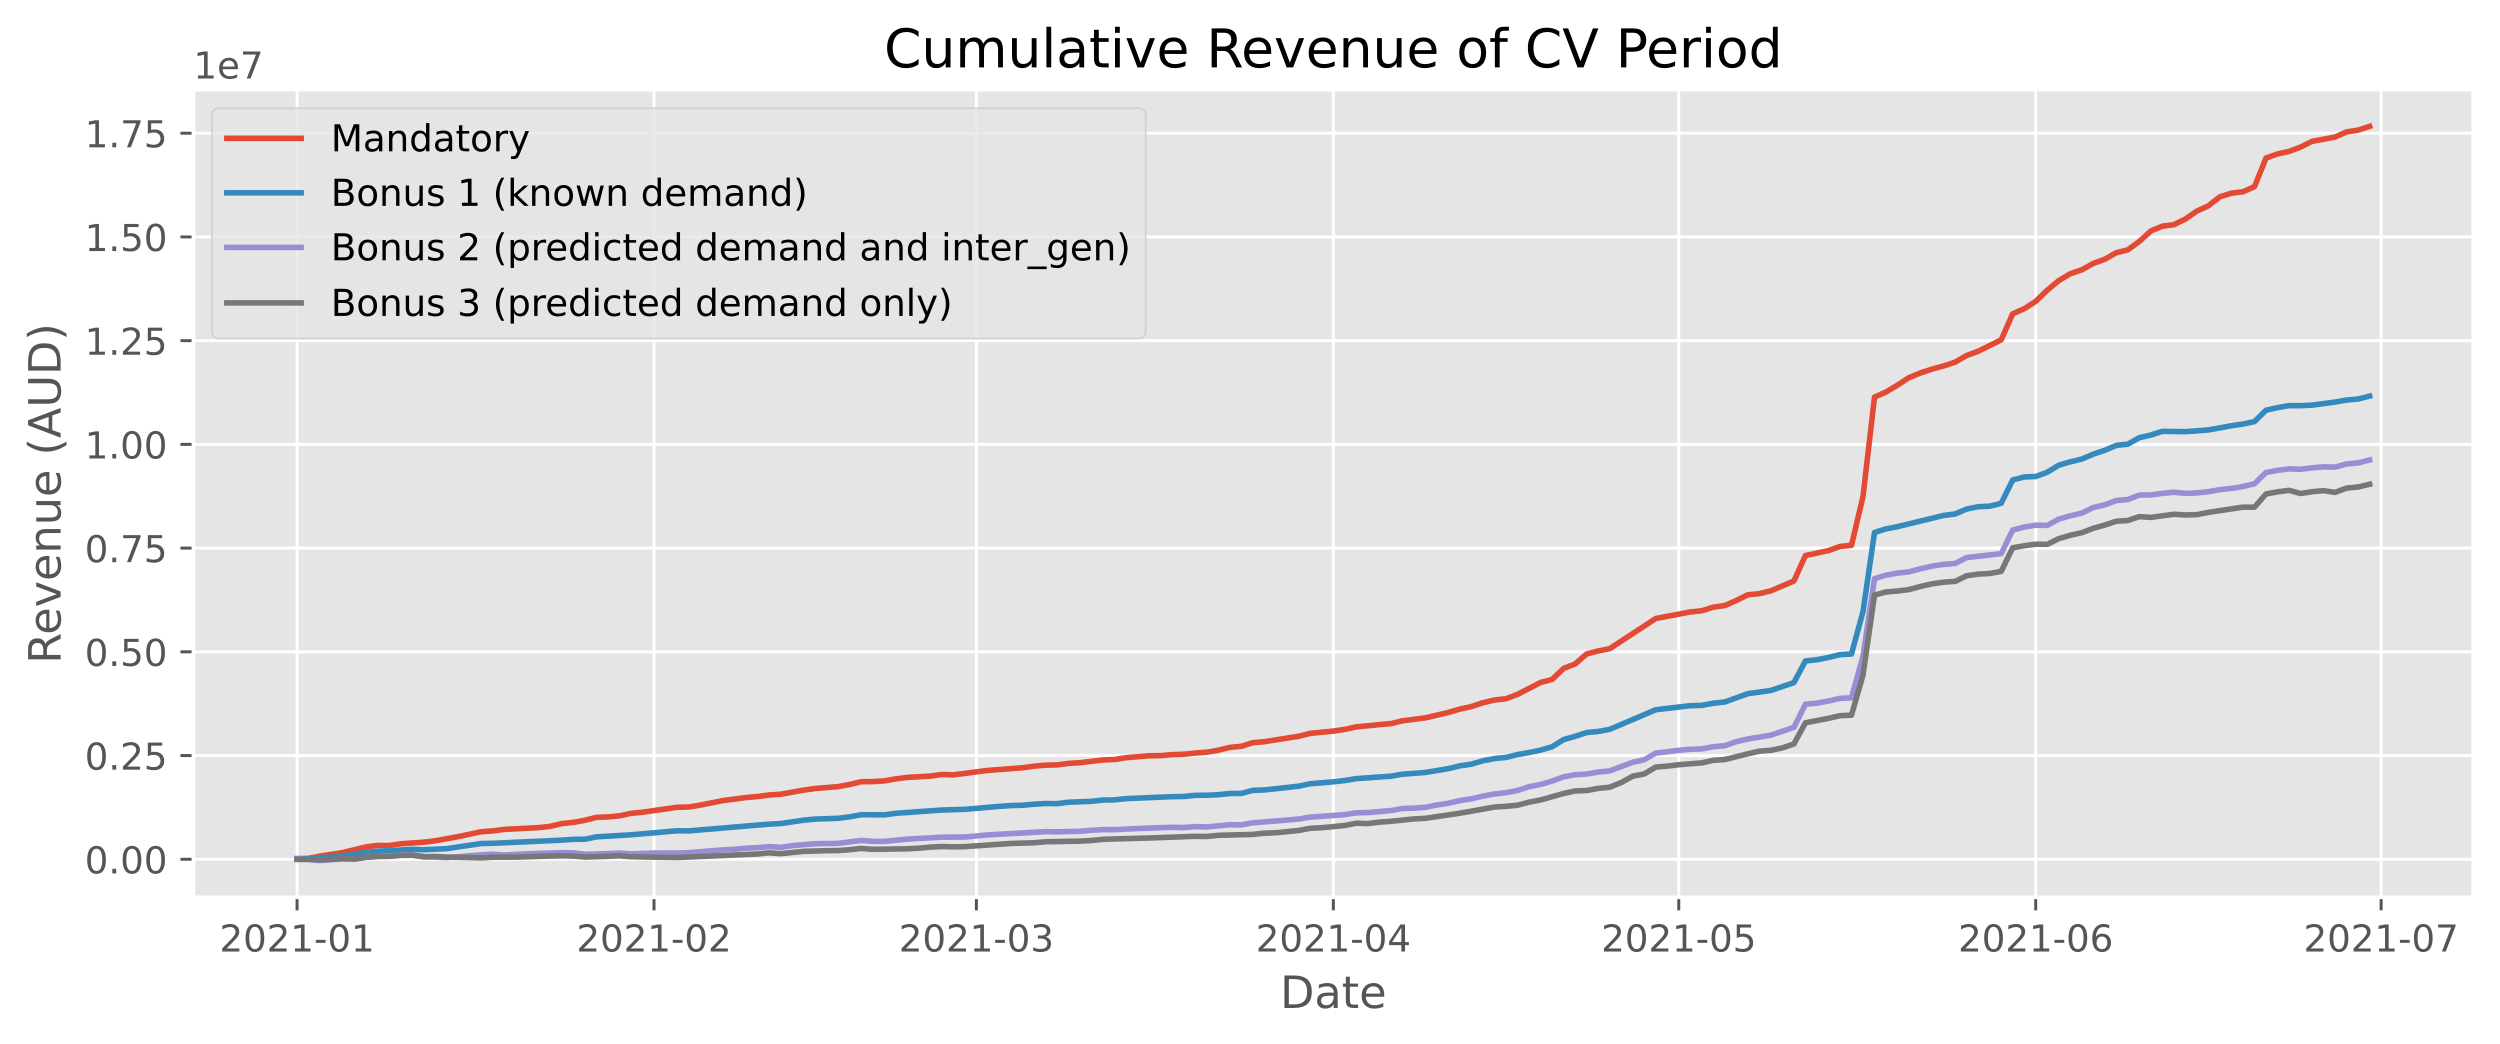 <?xml version="1.0" encoding="utf-8" standalone="no"?>
<!DOCTYPE svg PUBLIC "-//W3C//DTD SVG 1.1//EN"
  "http://www.w3.org/Graphics/SVG/1.1/DTD/svg11.dtd">
<!-- Created with matplotlib (https://matplotlib.org/) -->
<svg height="281.074pt" version="1.1" viewBox="0 0 673.079 281.074" width="673.079pt" xmlns="http://www.w3.org/2000/svg" xmlns:xlink="http://www.w3.org/1999/xlink">
 <defs>
  <style type="text/css">*{stroke-linecap:butt;stroke-linejoin:round;}</style>
 </defs>
 <g id="figure_1">
  <g id="patch_1">
   <path d="M 0 281.074 
L 673.079 281.074 
L 673.079 0 
L 0 0 
z
" style="fill:#ffffff;"/>
  </g>
  <g id="axes_1">
   <g id="patch_2">
    <path d="M 52.079 241.582 
L 665.879 241.582 
L 665.879 24.142 
L 52.079 24.142 
z
" style="fill:#e5e5e5;"/>
   </g>
   <g id="matplotlib.axis_1">
    <g id="xtick_1">
     <g id="line2d_1">
      <path clip-path="url(#p529aa1fe10)" d="M 79.979 241.582 
L 79.979 24.142 
" style="fill:none;stroke:#ffffff;stroke-linecap:square;stroke-width:0.8;"/>
     </g>
     <g id="line2d_2">
      <defs>
       <path d="M 0 0 
L 0 3.5 
" id="mf8c44e7fc5" style="stroke:#555555;stroke-width:0.8;"/>
      </defs>
      <g>
       <use style="fill:#555555;stroke:#555555;stroke-width:0.8;" x="79.979" xlink:href="#mf8c44e7fc5" y="241.582"/>
      </g>
     </g>
     <g id="text_1">
      <!-- 2021-01 -->
      <g style="fill:#555555;" transform="translate(59.088 256.18)scale(0.1 -0.1)">
       <defs>
        <path d="M 19.188 8.297 
L 53.609 8.297 
L 53.609 0 
L 7.328 0 
L 7.328 8.297 
Q 12.938 14.109 22.625 23.891 
Q 32.328 33.688 34.812 36.531 
Q 39.547 41.844 41.422 45.531 
Q 43.312 49.219 43.312 52.781 
Q 43.312 58.594 39.234 62.25 
Q 35.156 65.922 28.609 65.922 
Q 23.969 65.922 18.812 64.312 
Q 13.672 62.703 7.812 59.422 
L 7.812 69.391 
Q 13.766 71.781 18.938 73 
Q 24.125 74.219 28.422 74.219 
Q 39.75 74.219 46.484 68.547 
Q 53.219 62.891 53.219 53.422 
Q 53.219 48.922 51.531 44.891 
Q 49.859 40.875 45.406 35.406 
Q 44.188 33.984 37.641 27.219 
Q 31.109 20.453 19.188 8.297 
z
" id="DejaVuSans-50"/>
        <path d="M 31.781 66.406 
Q 24.172 66.406 20.328 58.906 
Q 16.5 51.422 16.5 36.375 
Q 16.5 21.391 20.328 13.891 
Q 24.172 6.391 31.781 6.391 
Q 39.453 6.391 43.281 13.891 
Q 47.125 21.391 47.125 36.375 
Q 47.125 51.422 43.281 58.906 
Q 39.453 66.406 31.781 66.406 
z
M 31.781 74.219 
Q 44.047 74.219 50.516 64.516 
Q 56.984 54.828 56.984 36.375 
Q 56.984 17.969 50.516 8.266 
Q 44.047 -1.422 31.781 -1.422 
Q 19.531 -1.422 13.062 8.266 
Q 6.594 17.969 6.594 36.375 
Q 6.594 54.828 13.062 64.516 
Q 19.531 74.219 31.781 74.219 
z
" id="DejaVuSans-48"/>
        <path d="M 12.406 8.297 
L 28.516 8.297 
L 28.516 63.922 
L 10.984 60.406 
L 10.984 69.391 
L 28.422 72.906 
L 38.281 72.906 
L 38.281 8.297 
L 54.391 8.297 
L 54.391 0 
L 12.406 0 
z
" id="DejaVuSans-49"/>
        <path d="M 4.891 31.391 
L 31.203 31.391 
L 31.203 23.391 
L 4.891 23.391 
z
" id="DejaVuSans-45"/>
       </defs>
       <use xlink:href="#DejaVuSans-50"/>
       <use x="63.623" xlink:href="#DejaVuSans-48"/>
       <use x="127.246" xlink:href="#DejaVuSans-50"/>
       <use x="190.869" xlink:href="#DejaVuSans-49"/>
       <use x="254.492" xlink:href="#DejaVuSans-45"/>
       <use x="290.576" xlink:href="#DejaVuSans-48"/>
       <use x="354.199" xlink:href="#DejaVuSans-49"/>
      </g>
     </g>
    </g>
    <g id="xtick_2">
     <g id="line2d_3">
      <path clip-path="url(#p529aa1fe10)" d="M 176.079 241.582 
L 176.079 24.142 
" style="fill:none;stroke:#ffffff;stroke-linecap:square;stroke-width:0.8;"/>
     </g>
     <g id="line2d_4">
      <g>
       <use style="fill:#555555;stroke:#555555;stroke-width:0.8;" x="176.079" xlink:href="#mf8c44e7fc5" y="241.582"/>
      </g>
     </g>
     <g id="text_2">
      <!-- 2021-02 -->
      <g style="fill:#555555;" transform="translate(155.188 256.18)scale(0.1 -0.1)">
       <use xlink:href="#DejaVuSans-50"/>
       <use x="63.623" xlink:href="#DejaVuSans-48"/>
       <use x="127.246" xlink:href="#DejaVuSans-50"/>
       <use x="190.869" xlink:href="#DejaVuSans-49"/>
       <use x="254.492" xlink:href="#DejaVuSans-45"/>
       <use x="290.576" xlink:href="#DejaVuSans-48"/>
       <use x="354.199" xlink:href="#DejaVuSans-50"/>
      </g>
     </g>
    </g>
    <g id="xtick_3">
     <g id="line2d_5">
      <path clip-path="url(#p529aa1fe10)" d="M 262.879 241.582 
L 262.879 24.142 
" style="fill:none;stroke:#ffffff;stroke-linecap:square;stroke-width:0.8;"/>
     </g>
     <g id="line2d_6">
      <g>
       <use style="fill:#555555;stroke:#555555;stroke-width:0.8;" x="262.879" xlink:href="#mf8c44e7fc5" y="241.582"/>
      </g>
     </g>
     <g id="text_3">
      <!-- 2021-03 -->
      <g style="fill:#555555;" transform="translate(241.988 256.18)scale(0.1 -0.1)">
       <defs>
        <path d="M 40.578 39.312 
Q 47.656 37.797 51.625 33 
Q 55.609 28.219 55.609 21.188 
Q 55.609 10.406 48.188 4.484 
Q 40.766 -1.422 27.094 -1.422 
Q 22.516 -1.422 17.656 -0.516 
Q 12.797 0.391 7.625 2.203 
L 7.625 11.719 
Q 11.719 9.328 16.594 8.109 
Q 21.484 6.891 26.812 6.891 
Q 36.078 6.891 40.938 10.547 
Q 45.797 14.203 45.797 21.188 
Q 45.797 27.641 41.281 31.266 
Q 36.766 34.906 28.719 34.906 
L 20.219 34.906 
L 20.219 43.016 
L 29.109 43.016 
Q 36.375 43.016 40.234 45.922 
Q 44.094 48.828 44.094 54.297 
Q 44.094 59.906 40.109 62.906 
Q 36.141 65.922 28.719 65.922 
Q 24.656 65.922 20.016 65.031 
Q 15.375 64.156 9.812 62.312 
L 9.812 71.094 
Q 15.438 72.656 20.344 73.438 
Q 25.25 74.219 29.594 74.219 
Q 40.828 74.219 47.359 69.109 
Q 53.906 64.016 53.906 55.328 
Q 53.906 49.266 50.438 45.094 
Q 46.969 40.922 40.578 39.312 
z
" id="DejaVuSans-51"/>
       </defs>
       <use xlink:href="#DejaVuSans-50"/>
       <use x="63.623" xlink:href="#DejaVuSans-48"/>
       <use x="127.246" xlink:href="#DejaVuSans-50"/>
       <use x="190.869" xlink:href="#DejaVuSans-49"/>
       <use x="254.492" xlink:href="#DejaVuSans-45"/>
       <use x="290.576" xlink:href="#DejaVuSans-48"/>
       <use x="354.199" xlink:href="#DejaVuSans-51"/>
      </g>
     </g>
    </g>
    <g id="xtick_4">
     <g id="line2d_7">
      <path clip-path="url(#p529aa1fe10)" d="M 358.979 241.582 
L 358.979 24.142 
" style="fill:none;stroke:#ffffff;stroke-linecap:square;stroke-width:0.8;"/>
     </g>
     <g id="line2d_8">
      <g>
       <use style="fill:#555555;stroke:#555555;stroke-width:0.8;" x="358.979" xlink:href="#mf8c44e7fc5" y="241.582"/>
      </g>
     </g>
     <g id="text_4">
      <!-- 2021-04 -->
      <g style="fill:#555555;" transform="translate(338.088 256.18)scale(0.1 -0.1)">
       <defs>
        <path d="M 37.797 64.312 
L 12.891 25.391 
L 37.797 25.391 
z
M 35.203 72.906 
L 47.609 72.906 
L 47.609 25.391 
L 58.016 25.391 
L 58.016 17.188 
L 47.609 17.188 
L 47.609 0 
L 37.797 0 
L 37.797 17.188 
L 4.891 17.188 
L 4.891 26.703 
z
" id="DejaVuSans-52"/>
       </defs>
       <use xlink:href="#DejaVuSans-50"/>
       <use x="63.623" xlink:href="#DejaVuSans-48"/>
       <use x="127.246" xlink:href="#DejaVuSans-50"/>
       <use x="190.869" xlink:href="#DejaVuSans-49"/>
       <use x="254.492" xlink:href="#DejaVuSans-45"/>
       <use x="290.576" xlink:href="#DejaVuSans-48"/>
       <use x="354.199" xlink:href="#DejaVuSans-52"/>
      </g>
     </g>
    </g>
    <g id="xtick_5">
     <g id="line2d_9">
      <path clip-path="url(#p529aa1fe10)" d="M 451.979 241.582 
L 451.979 24.142 
" style="fill:none;stroke:#ffffff;stroke-linecap:square;stroke-width:0.8;"/>
     </g>
     <g id="line2d_10">
      <g>
       <use style="fill:#555555;stroke:#555555;stroke-width:0.8;" x="451.979" xlink:href="#mf8c44e7fc5" y="241.582"/>
      </g>
     </g>
     <g id="text_5">
      <!-- 2021-05 -->
      <g style="fill:#555555;" transform="translate(431.088 256.18)scale(0.1 -0.1)">
       <defs>
        <path d="M 10.797 72.906 
L 49.516 72.906 
L 49.516 64.594 
L 19.828 64.594 
L 19.828 46.734 
Q 21.969 47.469 24.109 47.828 
Q 26.266 48.188 28.422 48.188 
Q 40.625 48.188 47.75 41.5 
Q 54.891 34.812 54.891 23.391 
Q 54.891 11.625 47.562 5.094 
Q 40.234 -1.422 26.906 -1.422 
Q 22.312 -1.422 17.547 -0.641 
Q 12.797 0.141 7.719 1.703 
L 7.719 11.625 
Q 12.109 9.234 16.797 8.062 
Q 21.484 6.891 26.703 6.891 
Q 35.156 6.891 40.078 11.328 
Q 45.016 15.766 45.016 23.391 
Q 45.016 31 40.078 35.438 
Q 35.156 39.891 26.703 39.891 
Q 22.75 39.891 18.812 39.016 
Q 14.891 38.141 10.797 36.281 
z
" id="DejaVuSans-53"/>
       </defs>
       <use xlink:href="#DejaVuSans-50"/>
       <use x="63.623" xlink:href="#DejaVuSans-48"/>
       <use x="127.246" xlink:href="#DejaVuSans-50"/>
       <use x="190.869" xlink:href="#DejaVuSans-49"/>
       <use x="254.492" xlink:href="#DejaVuSans-45"/>
       <use x="290.576" xlink:href="#DejaVuSans-48"/>
       <use x="354.199" xlink:href="#DejaVuSans-53"/>
      </g>
     </g>
    </g>
    <g id="xtick_6">
     <g id="line2d_11">
      <path clip-path="url(#p529aa1fe10)" d="M 548.079 241.582 
L 548.079 24.142 
" style="fill:none;stroke:#ffffff;stroke-linecap:square;stroke-width:0.8;"/>
     </g>
     <g id="line2d_12">
      <g>
       <use style="fill:#555555;stroke:#555555;stroke-width:0.8;" x="548.079" xlink:href="#mf8c44e7fc5" y="241.582"/>
      </g>
     </g>
     <g id="text_6">
      <!-- 2021-06 -->
      <g style="fill:#555555;" transform="translate(527.188 256.18)scale(0.1 -0.1)">
       <defs>
        <path d="M 33.016 40.375 
Q 26.375 40.375 22.484 35.828 
Q 18.609 31.297 18.609 23.391 
Q 18.609 15.531 22.484 10.953 
Q 26.375 6.391 33.016 6.391 
Q 39.656 6.391 43.531 10.953 
Q 47.406 15.531 47.406 23.391 
Q 47.406 31.297 43.531 35.828 
Q 39.656 40.375 33.016 40.375 
z
M 52.594 71.297 
L 52.594 62.312 
Q 48.875 64.062 45.094 64.984 
Q 41.312 65.922 37.594 65.922 
Q 27.828 65.922 22.672 59.328 
Q 17.531 52.734 16.797 39.406 
Q 19.672 43.656 24.016 45.922 
Q 28.375 48.188 33.594 48.188 
Q 44.578 48.188 50.953 41.516 
Q 57.328 34.859 57.328 23.391 
Q 57.328 12.156 50.688 5.359 
Q 44.047 -1.422 33.016 -1.422 
Q 20.359 -1.422 13.672 8.266 
Q 6.984 17.969 6.984 36.375 
Q 6.984 53.656 15.188 63.938 
Q 23.391 74.219 37.203 74.219 
Q 40.922 74.219 44.703 73.484 
Q 48.484 72.75 52.594 71.297 
z
" id="DejaVuSans-54"/>
       </defs>
       <use xlink:href="#DejaVuSans-50"/>
       <use x="63.623" xlink:href="#DejaVuSans-48"/>
       <use x="127.246" xlink:href="#DejaVuSans-50"/>
       <use x="190.869" xlink:href="#DejaVuSans-49"/>
       <use x="254.492" xlink:href="#DejaVuSans-45"/>
       <use x="290.576" xlink:href="#DejaVuSans-48"/>
       <use x="354.199" xlink:href="#DejaVuSans-54"/>
      </g>
     </g>
    </g>
    <g id="xtick_7">
     <g id="line2d_13">
      <path clip-path="url(#p529aa1fe10)" d="M 641.079 241.582 
L 641.079 24.142 
" style="fill:none;stroke:#ffffff;stroke-linecap:square;stroke-width:0.8;"/>
     </g>
     <g id="line2d_14">
      <g>
       <use style="fill:#555555;stroke:#555555;stroke-width:0.8;" x="641.079" xlink:href="#mf8c44e7fc5" y="241.582"/>
      </g>
     </g>
     <g id="text_7">
      <!-- 2021-07 -->
      <g style="fill:#555555;" transform="translate(620.188 256.18)scale(0.1 -0.1)">
       <defs>
        <path d="M 8.203 72.906 
L 55.078 72.906 
L 55.078 68.703 
L 28.609 0 
L 18.312 0 
L 43.219 64.594 
L 8.203 64.594 
z
" id="DejaVuSans-55"/>
       </defs>
       <use xlink:href="#DejaVuSans-50"/>
       <use x="63.623" xlink:href="#DejaVuSans-48"/>
       <use x="127.246" xlink:href="#DejaVuSans-50"/>
       <use x="190.869" xlink:href="#DejaVuSans-49"/>
       <use x="254.492" xlink:href="#DejaVuSans-45"/>
       <use x="290.576" xlink:href="#DejaVuSans-48"/>
       <use x="354.199" xlink:href="#DejaVuSans-55"/>
      </g>
     </g>
    </g>
    <g id="text_8">
     <!-- Date -->
     <g style="fill:#555555;" transform="translate(344.638 271.378)scale(0.12 -0.12)">
      <defs>
       <path d="M 19.672 64.797 
L 19.672 8.109 
L 31.594 8.109 
Q 46.688 8.109 53.688 14.938 
Q 60.688 21.781 60.688 36.531 
Q 60.688 51.172 53.688 57.984 
Q 46.688 64.797 31.594 64.797 
z
M 9.812 72.906 
L 30.078 72.906 
Q 51.266 72.906 61.172 64.094 
Q 71.094 55.281 71.094 36.531 
Q 71.094 17.672 61.125 8.828 
Q 51.172 0 30.078 0 
L 9.812 0 
z
" id="DejaVuSans-68"/>
       <path d="M 34.281 27.484 
Q 23.391 27.484 19.188 25 
Q 14.984 22.516 14.984 16.5 
Q 14.984 11.719 18.141 8.906 
Q 21.297 6.109 26.703 6.109 
Q 34.188 6.109 38.703 11.406 
Q 43.219 16.703 43.219 25.484 
L 43.219 27.484 
z
M 52.203 31.203 
L 52.203 0 
L 43.219 0 
L 43.219 8.297 
Q 40.141 3.328 35.547 0.953 
Q 30.953 -1.422 24.312 -1.422 
Q 15.922 -1.422 10.953 3.297 
Q 6 8.016 6 15.922 
Q 6 25.141 12.172 29.828 
Q 18.359 34.516 30.609 34.516 
L 43.219 34.516 
L 43.219 35.406 
Q 43.219 41.609 39.141 45 
Q 35.062 48.391 27.688 48.391 
Q 23 48.391 18.547 47.266 
Q 14.109 46.141 10.016 43.891 
L 10.016 52.203 
Q 14.938 54.109 19.578 55.047 
Q 24.219 56 28.609 56 
Q 40.484 56 46.344 49.844 
Q 52.203 43.703 52.203 31.203 
z
" id="DejaVuSans-97"/>
       <path d="M 18.312 70.219 
L 18.312 54.688 
L 36.812 54.688 
L 36.812 47.703 
L 18.312 47.703 
L 18.312 18.016 
Q 18.312 11.328 20.141 9.422 
Q 21.969 7.516 27.594 7.516 
L 36.812 7.516 
L 36.812 0 
L 27.594 0 
Q 17.188 0 13.234 3.875 
Q 9.281 7.766 9.281 18.016 
L 9.281 47.703 
L 2.688 47.703 
L 2.688 54.688 
L 9.281 54.688 
L 9.281 70.219 
z
" id="DejaVuSans-116"/>
       <path d="M 56.203 29.594 
L 56.203 25.203 
L 14.891 25.203 
Q 15.484 15.922 20.484 11.062 
Q 25.484 6.203 34.422 6.203 
Q 39.594 6.203 44.453 7.469 
Q 49.312 8.734 54.109 11.281 
L 54.109 2.781 
Q 49.266 0.734 44.188 -0.344 
Q 39.109 -1.422 33.891 -1.422 
Q 20.797 -1.422 13.156 6.188 
Q 5.516 13.812 5.516 26.812 
Q 5.516 40.234 12.766 48.109 
Q 20.016 56 32.328 56 
Q 43.359 56 49.781 48.891 
Q 56.203 41.797 56.203 29.594 
z
M 47.219 32.234 
Q 47.125 39.594 43.094 43.984 
Q 39.062 48.391 32.422 48.391 
Q 24.906 48.391 20.391 44.141 
Q 15.875 39.891 15.188 32.172 
z
" id="DejaVuSans-101"/>
      </defs>
      <use xlink:href="#DejaVuSans-68"/>
      <use x="77.002" xlink:href="#DejaVuSans-97"/>
      <use x="138.281" xlink:href="#DejaVuSans-116"/>
      <use x="177.49" xlink:href="#DejaVuSans-101"/>
     </g>
    </g>
   </g>
   <g id="matplotlib.axis_2">
    <g id="ytick_1">
     <g id="line2d_15">
      <path clip-path="url(#p529aa1fe10)" d="M 52.079 231.345 
L 665.879 231.345 
" style="fill:none;stroke:#ffffff;stroke-linecap:square;stroke-width:0.8;"/>
     </g>
     <g id="line2d_16">
      <defs>
       <path d="M 0 0 
L -3.5 0 
" id="mb53bb9fceb" style="stroke:#555555;stroke-width:0.8;"/>
      </defs>
      <g>
       <use style="fill:#555555;stroke:#555555;stroke-width:0.8;" x="52.079" xlink:href="#mb53bb9fceb" y="231.345"/>
      </g>
     </g>
     <g id="text_9">
      <!-- 0.00 -->
      <g style="fill:#555555;" transform="translate(22.814 235.145)scale(0.1 -0.1)">
       <defs>
        <path d="M 10.688 12.406 
L 21 12.406 
L 21 0 
L 10.688 0 
z
" id="DejaVuSans-46"/>
       </defs>
       <use xlink:href="#DejaVuSans-48"/>
       <use x="63.623" xlink:href="#DejaVuSans-46"/>
       <use x="95.41" xlink:href="#DejaVuSans-48"/>
       <use x="159.033" xlink:href="#DejaVuSans-48"/>
      </g>
     </g>
    </g>
    <g id="ytick_2">
     <g id="line2d_17">
      <path clip-path="url(#p529aa1fe10)" d="M 52.079 203.419 
L 665.879 203.419 
" style="fill:none;stroke:#ffffff;stroke-linecap:square;stroke-width:0.8;"/>
     </g>
     <g id="line2d_18">
      <g>
       <use style="fill:#555555;stroke:#555555;stroke-width:0.8;" x="52.079" xlink:href="#mb53bb9fceb" y="203.419"/>
      </g>
     </g>
     <g id="text_10">
      <!-- 0.25 -->
      <g style="fill:#555555;" transform="translate(22.814 207.218)scale(0.1 -0.1)">
       <use xlink:href="#DejaVuSans-48"/>
       <use x="63.623" xlink:href="#DejaVuSans-46"/>
       <use x="95.41" xlink:href="#DejaVuSans-50"/>
       <use x="159.033" xlink:href="#DejaVuSans-53"/>
      </g>
     </g>
    </g>
    <g id="ytick_3">
     <g id="line2d_19">
      <path clip-path="url(#p529aa1fe10)" d="M 52.079 175.493 
L 665.879 175.493 
" style="fill:none;stroke:#ffffff;stroke-linecap:square;stroke-width:0.8;"/>
     </g>
     <g id="line2d_20">
      <g>
       <use style="fill:#555555;stroke:#555555;stroke-width:0.8;" x="52.079" xlink:href="#mb53bb9fceb" y="175.493"/>
      </g>
     </g>
     <g id="text_11">
      <!-- 0.50 -->
      <g style="fill:#555555;" transform="translate(22.814 179.292)scale(0.1 -0.1)">
       <use xlink:href="#DejaVuSans-48"/>
       <use x="63.623" xlink:href="#DejaVuSans-46"/>
       <use x="95.41" xlink:href="#DejaVuSans-53"/>
       <use x="159.033" xlink:href="#DejaVuSans-48"/>
      </g>
     </g>
    </g>
    <g id="ytick_4">
     <g id="line2d_21">
      <path clip-path="url(#p529aa1fe10)" d="M 52.079 147.567 
L 665.879 147.567 
" style="fill:none;stroke:#ffffff;stroke-linecap:square;stroke-width:0.8;"/>
     </g>
     <g id="line2d_22">
      <g>
       <use style="fill:#555555;stroke:#555555;stroke-width:0.8;" x="52.079" xlink:href="#mb53bb9fceb" y="147.567"/>
      </g>
     </g>
     <g id="text_12">
      <!-- 0.75 -->
      <g style="fill:#555555;" transform="translate(22.814 151.366)scale(0.1 -0.1)">
       <use xlink:href="#DejaVuSans-48"/>
       <use x="63.623" xlink:href="#DejaVuSans-46"/>
       <use x="95.41" xlink:href="#DejaVuSans-55"/>
       <use x="159.033" xlink:href="#DejaVuSans-53"/>
      </g>
     </g>
    </g>
    <g id="ytick_5">
     <g id="line2d_23">
      <path clip-path="url(#p529aa1fe10)" d="M 52.079 119.64 
L 665.879 119.64 
" style="fill:none;stroke:#ffffff;stroke-linecap:square;stroke-width:0.8;"/>
     </g>
     <g id="line2d_24">
      <g>
       <use style="fill:#555555;stroke:#555555;stroke-width:0.8;" x="52.079" xlink:href="#mb53bb9fceb" y="119.64"/>
      </g>
     </g>
     <g id="text_13">
      <!-- 1.00 -->
      <g style="fill:#555555;" transform="translate(22.814 123.44)scale(0.1 -0.1)">
       <use xlink:href="#DejaVuSans-49"/>
       <use x="63.623" xlink:href="#DejaVuSans-46"/>
       <use x="95.41" xlink:href="#DejaVuSans-48"/>
       <use x="159.033" xlink:href="#DejaVuSans-48"/>
      </g>
     </g>
    </g>
    <g id="ytick_6">
     <g id="line2d_25">
      <path clip-path="url(#p529aa1fe10)" d="M 52.079 91.714 
L 665.879 91.714 
" style="fill:none;stroke:#ffffff;stroke-linecap:square;stroke-width:0.8;"/>
     </g>
     <g id="line2d_26">
      <g>
       <use style="fill:#555555;stroke:#555555;stroke-width:0.8;" x="52.079" xlink:href="#mb53bb9fceb" y="91.714"/>
      </g>
     </g>
     <g id="text_14">
      <!-- 1.25 -->
      <g style="fill:#555555;" transform="translate(22.814 95.513)scale(0.1 -0.1)">
       <use xlink:href="#DejaVuSans-49"/>
       <use x="63.623" xlink:href="#DejaVuSans-46"/>
       <use x="95.41" xlink:href="#DejaVuSans-50"/>
       <use x="159.033" xlink:href="#DejaVuSans-53"/>
      </g>
     </g>
    </g>
    <g id="ytick_7">
     <g id="line2d_27">
      <path clip-path="url(#p529aa1fe10)" d="M 52.079 63.788 
L 665.879 63.788 
" style="fill:none;stroke:#ffffff;stroke-linecap:square;stroke-width:0.8;"/>
     </g>
     <g id="line2d_28">
      <g>
       <use style="fill:#555555;stroke:#555555;stroke-width:0.8;" x="52.079" xlink:href="#mb53bb9fceb" y="63.788"/>
      </g>
     </g>
     <g id="text_15">
      <!-- 1.50 -->
      <g style="fill:#555555;" transform="translate(22.814 67.587)scale(0.1 -0.1)">
       <use xlink:href="#DejaVuSans-49"/>
       <use x="63.623" xlink:href="#DejaVuSans-46"/>
       <use x="95.41" xlink:href="#DejaVuSans-53"/>
       <use x="159.033" xlink:href="#DejaVuSans-48"/>
      </g>
     </g>
    </g>
    <g id="ytick_8">
     <g id="line2d_29">
      <path clip-path="url(#p529aa1fe10)" d="M 52.079 35.862 
L 665.879 35.862 
" style="fill:none;stroke:#ffffff;stroke-linecap:square;stroke-width:0.8;"/>
     </g>
     <g id="line2d_30">
      <g>
       <use style="fill:#555555;stroke:#555555;stroke-width:0.8;" x="52.079" xlink:href="#mb53bb9fceb" y="35.862"/>
      </g>
     </g>
     <g id="text_16">
      <!-- 1.75 -->
      <g style="fill:#555555;" transform="translate(22.814 39.661)scale(0.1 -0.1)">
       <use xlink:href="#DejaVuSans-49"/>
       <use x="63.623" xlink:href="#DejaVuSans-46"/>
       <use x="95.41" xlink:href="#DejaVuSans-55"/>
       <use x="159.033" xlink:href="#DejaVuSans-53"/>
      </g>
     </g>
    </g>
    <g id="text_17">
     <!-- Revenue (AUD) -->
     <g style="fill:#555555;" transform="translate(16.318 178.697)rotate(-90)scale(0.12 -0.12)">
      <defs>
       <path d="M 44.391 34.188 
Q 47.562 33.109 50.562 29.594 
Q 53.562 26.078 56.594 19.922 
L 66.609 0 
L 56 0 
L 46.688 18.703 
Q 43.062 26.031 39.672 28.422 
Q 36.281 30.812 30.422 30.812 
L 19.672 30.812 
L 19.672 0 
L 9.812 0 
L 9.812 72.906 
L 32.078 72.906 
Q 44.578 72.906 50.734 67.672 
Q 56.891 62.453 56.891 51.906 
Q 56.891 45.016 53.688 40.469 
Q 50.484 35.938 44.391 34.188 
z
M 19.672 64.797 
L 19.672 38.922 
L 32.078 38.922 
Q 39.203 38.922 42.844 42.219 
Q 46.484 45.516 46.484 51.906 
Q 46.484 58.297 42.844 61.547 
Q 39.203 64.797 32.078 64.797 
z
" id="DejaVuSans-82"/>
       <path d="M 2.984 54.688 
L 12.5 54.688 
L 29.594 8.797 
L 46.688 54.688 
L 56.203 54.688 
L 35.688 0 
L 23.484 0 
z
" id="DejaVuSans-118"/>
       <path d="M 54.891 33.016 
L 54.891 0 
L 45.906 0 
L 45.906 32.719 
Q 45.906 40.484 42.875 44.328 
Q 39.844 48.188 33.797 48.188 
Q 26.516 48.188 22.312 43.547 
Q 18.109 38.922 18.109 30.906 
L 18.109 0 
L 9.078 0 
L 9.078 54.688 
L 18.109 54.688 
L 18.109 46.188 
Q 21.344 51.125 25.703 53.562 
Q 30.078 56 35.797 56 
Q 45.219 56 50.047 50.172 
Q 54.891 44.344 54.891 33.016 
z
" id="DejaVuSans-110"/>
       <path d="M 8.5 21.578 
L 8.5 54.688 
L 17.484 54.688 
L 17.484 21.922 
Q 17.484 14.156 20.5 10.266 
Q 23.531 6.391 29.594 6.391 
Q 36.859 6.391 41.078 11.031 
Q 45.312 15.672 45.312 23.688 
L 45.312 54.688 
L 54.297 54.688 
L 54.297 0 
L 45.312 0 
L 45.312 8.406 
Q 42.047 3.422 37.719 1 
Q 33.406 -1.422 27.688 -1.422 
Q 18.266 -1.422 13.375 4.438 
Q 8.5 10.297 8.5 21.578 
z
M 31.109 56 
z
" id="DejaVuSans-117"/>
       <path id="DejaVuSans-32"/>
       <path d="M 31 75.875 
Q 24.469 64.656 21.281 53.656 
Q 18.109 42.672 18.109 31.391 
Q 18.109 20.125 21.312 9.062 
Q 24.516 -2 31 -13.188 
L 23.188 -13.188 
Q 15.875 -1.703 12.234 9.375 
Q 8.594 20.453 8.594 31.391 
Q 8.594 42.281 12.203 53.312 
Q 15.828 64.359 23.188 75.875 
z
" id="DejaVuSans-40"/>
       <path d="M 34.188 63.188 
L 20.797 26.906 
L 47.609 26.906 
z
M 28.609 72.906 
L 39.797 72.906 
L 67.578 0 
L 57.328 0 
L 50.688 18.703 
L 17.828 18.703 
L 11.188 0 
L 0.781 0 
z
" id="DejaVuSans-65"/>
       <path d="M 8.688 72.906 
L 18.609 72.906 
L 18.609 28.609 
Q 18.609 16.891 22.844 11.734 
Q 27.094 6.594 36.625 6.594 
Q 46.094 6.594 50.344 11.734 
Q 54.594 16.891 54.594 28.609 
L 54.594 72.906 
L 64.5 72.906 
L 64.5 27.391 
Q 64.5 13.141 57.438 5.859 
Q 50.391 -1.422 36.625 -1.422 
Q 22.797 -1.422 15.734 5.859 
Q 8.688 13.141 8.688 27.391 
z
" id="DejaVuSans-85"/>
       <path d="M 8.016 75.875 
L 15.828 75.875 
Q 23.141 64.359 26.781 53.312 
Q 30.422 42.281 30.422 31.391 
Q 30.422 20.453 26.781 9.375 
Q 23.141 -1.703 15.828 -13.188 
L 8.016 -13.188 
Q 14.5 -2 17.703 9.062 
Q 20.906 20.125 20.906 31.391 
Q 20.906 42.672 17.703 53.656 
Q 14.5 64.656 8.016 75.875 
z
" id="DejaVuSans-41"/>
      </defs>
      <use xlink:href="#DejaVuSans-82"/>
      <use x="64.982" xlink:href="#DejaVuSans-101"/>
      <use x="126.506" xlink:href="#DejaVuSans-118"/>
      <use x="185.686" xlink:href="#DejaVuSans-101"/>
      <use x="247.209" xlink:href="#DejaVuSans-110"/>
      <use x="310.588" xlink:href="#DejaVuSans-117"/>
      <use x="373.967" xlink:href="#DejaVuSans-101"/>
      <use x="435.49" xlink:href="#DejaVuSans-32"/>
      <use x="467.277" xlink:href="#DejaVuSans-40"/>
      <use x="506.291" xlink:href="#DejaVuSans-65"/>
      <use x="574.699" xlink:href="#DejaVuSans-85"/>
      <use x="647.893" xlink:href="#DejaVuSans-68"/>
      <use x="724.895" xlink:href="#DejaVuSans-41"/>
     </g>
    </g>
    <g id="text_18">
     <!-- 1e7 -->
     <g style="fill:#555555;" transform="translate(52.079 21.142)scale(0.1 -0.1)">
      <use xlink:href="#DejaVuSans-49"/>
      <use x="63.623" xlink:href="#DejaVuSans-101"/>
      <use x="125.146" xlink:href="#DejaVuSans-55"/>
     </g>
    </g>
   </g>
   <g id="line2d_31">
    <path clip-path="url(#p529aa1fe10)" d="M 79.979 231.192 
L 83.079 231.088 
L 86.179 230.476 
L 92.379 229.52 
L 98.579 228.001 
L 101.679 227.626 
L 104.779 227.635 
L 107.879 227.173 
L 114.079 226.741 
L 117.179 226.362 
L 123.379 225.242 
L 129.579 223.925 
L 132.679 223.696 
L 135.779 223.297 
L 145.079 222.818 
L 148.179 222.477 
L 151.279 221.726 
L 154.379 221.422 
L 157.479 220.838 
L 160.579 220.062 
L 163.679 219.943 
L 166.779 219.648 
L 169.879 218.98 
L 172.979 218.676 
L 182.279 217.342 
L 185.379 217.271 
L 188.479 216.77 
L 194.679 215.532 
L 200.879 214.722 
L 203.979 214.444 
L 207.079 214.036 
L 210.179 213.834 
L 216.379 212.721 
L 219.479 212.286 
L 225.679 211.787 
L 228.779 211.203 
L 231.879 210.46 
L 234.979 210.431 
L 238.079 210.248 
L 241.179 209.694 
L 244.279 209.307 
L 250.479 208.946 
L 253.579 208.511 
L 256.679 208.627 
L 262.879 207.811 
L 265.979 207.411 
L 275.279 206.717 
L 278.379 206.284 
L 281.479 206.012 
L 284.579 205.939 
L 287.679 205.534 
L 290.779 205.342 
L 296.979 204.602 
L 300.079 204.489 
L 303.179 203.994 
L 309.379 203.479 
L 312.479 203.44 
L 315.579 203.166 
L 318.679 203.063 
L 321.779 202.73 
L 324.879 202.522 
L 327.979 201.993 
L 331.079 201.224 
L 334.179 200.932 
L 337.279 199.956 
L 340.379 199.695 
L 349.679 198.221 
L 352.779 197.434 
L 358.979 196.834 
L 362.079 196.367 
L 365.179 195.696 
L 371.379 195.092 
L 374.479 194.811 
L 377.579 194.062 
L 383.779 193.267 
L 389.979 191.805 
L 393.079 190.9 
L 396.179 190.221 
L 399.279 189.179 
L 402.379 188.469 
L 405.479 188.117 
L 408.579 186.944 
L 414.779 183.734 
L 417.879 182.926 
L 420.979 179.945 
L 424.079 178.758 
L 427.179 176.07 
L 430.279 175.259 
L 433.379 174.641 
L 445.779 166.514 
L 455.079 164.759 
L 458.179 164.432 
L 461.279 163.473 
L 464.379 163.029 
L 467.479 161.672 
L 470.579 160.132 
L 473.679 159.82 
L 476.779 159.06 
L 482.979 156.427 
L 486.079 149.568 
L 492.279 148.24 
L 495.379 147.127 
L 498.479 146.809 
L 501.579 133.674 
L 504.679 106.903 
L 507.779 105.539 
L 510.879 103.678 
L 513.979 101.657 
L 517.079 100.394 
L 520.179 99.367 
L 523.279 98.535 
L 526.379 97.507 
L 529.479 95.711 
L 532.579 94.571 
L 538.779 91.499 
L 541.879 84.48 
L 544.979 83.128 
L 548.079 81.145 
L 551.179 78.13 
L 554.279 75.539 
L 557.379 73.696 
L 560.479 72.649 
L 563.579 70.928 
L 566.679 69.792 
L 569.779 68.03 
L 572.879 67.274 
L 575.979 64.999 
L 579.079 62.179 
L 582.179 60.897 
L 585.279 60.501 
L 588.379 58.971 
L 591.479 56.818 
L 594.579 55.403 
L 597.679 52.977 
L 600.779 52.004 
L 603.879 51.632 
L 606.979 50.26 
L 610.079 42.557 
L 613.179 41.437 
L 616.279 40.773 
L 619.379 39.602 
L 622.479 38.055 
L 628.679 36.89 
L 631.779 35.519 
L 634.879 35.021 
L 637.979 34.025 
L 637.979 34.025 
" style="fill:none;stroke:#e24a33;stroke-linecap:square;stroke-width:1.5;"/>
   </g>
   <g id="line2d_32">
    <path clip-path="url(#p529aa1fe10)" d="M 79.979 231.158 
L 83.079 231.238 
L 86.179 230.905 
L 89.279 230.775 
L 95.479 230.02 
L 98.579 229.46 
L 101.679 229.165 
L 104.779 229.046 
L 110.979 228.67 
L 114.079 228.771 
L 120.279 228.483 
L 129.579 227.102 
L 132.679 227.048 
L 138.879 226.755 
L 151.279 226.191 
L 154.379 225.974 
L 157.479 225.951 
L 160.579 225.303 
L 169.879 224.748 
L 182.279 223.675 
L 185.379 223.701 
L 207.079 221.883 
L 210.179 221.728 
L 216.379 220.827 
L 219.479 220.523 
L 225.679 220.311 
L 228.779 219.904 
L 231.879 219.346 
L 238.079 219.384 
L 241.179 218.967 
L 253.579 218.083 
L 259.779 217.9 
L 269.079 217.1 
L 272.179 216.883 
L 275.279 216.812 
L 278.379 216.514 
L 281.479 216.329 
L 284.579 216.375 
L 287.679 215.982 
L 293.879 215.743 
L 296.979 215.403 
L 300.079 215.351 
L 303.179 215.013 
L 315.579 214.489 
L 318.679 214.45 
L 321.779 214.127 
L 324.879 214.102 
L 327.979 213.963 
L 331.079 213.634 
L 334.179 213.628 
L 337.279 212.787 
L 340.379 212.689 
L 349.679 211.659 
L 352.779 210.998 
L 358.979 210.493 
L 362.079 210.134 
L 365.179 209.627 
L 371.379 209.187 
L 374.479 208.979 
L 377.579 208.439 
L 383.779 207.971 
L 389.979 206.929 
L 393.079 206.182 
L 396.179 205.729 
L 399.279 204.813 
L 402.379 204.213 
L 405.479 203.932 
L 408.579 203.14 
L 411.679 202.607 
L 414.779 201.96 
L 417.879 201.051 
L 420.979 199.11 
L 424.079 198.247 
L 427.179 197.22 
L 430.279 196.939 
L 433.379 196.367 
L 445.779 191.083 
L 455.079 189.989 
L 458.179 189.917 
L 461.279 189.325 
L 464.379 188.994 
L 470.579 186.754 
L 476.779 185.888 
L 482.979 183.782 
L 486.079 177.956 
L 489.179 177.623 
L 492.279 177.015 
L 495.379 176.251 
L 498.479 176.073 
L 501.579 164.659 
L 504.679 143.357 
L 507.779 142.389 
L 510.879 141.787 
L 523.279 138.773 
L 526.379 138.372 
L 529.479 137.05 
L 532.579 136.42 
L 535.679 136.284 
L 538.779 135.502 
L 541.879 129.225 
L 544.979 128.409 
L 548.079 128.294 
L 551.179 127.147 
L 554.279 125.253 
L 557.379 124.341 
L 560.479 123.587 
L 563.579 122.277 
L 566.679 121.227 
L 569.779 119.915 
L 572.879 119.589 
L 575.979 117.829 
L 579.079 117.118 
L 582.179 116.133 
L 588.379 116.219 
L 594.579 115.753 
L 600.779 114.621 
L 603.879 114.159 
L 606.979 113.506 
L 610.079 110.441 
L 613.179 109.751 
L 616.279 109.211 
L 619.379 109.219 
L 622.479 109.081 
L 628.679 108.247 
L 631.779 107.712 
L 634.879 107.43 
L 637.979 106.632 
L 637.979 106.632 
" style="fill:none;stroke:#348abd;stroke-linecap:square;stroke-width:1.5;"/>
   </g>
   <g id="line2d_33">
    <path clip-path="url(#p529aa1fe10)" d="M 79.979 231.3 
L 83.079 231.422 
L 86.179 231.698 
L 92.379 231.214 
L 95.479 231.292 
L 98.579 230.844 
L 101.679 230.606 
L 104.779 230.498 
L 107.879 230.239 
L 110.979 230.145 
L 114.079 230.634 
L 120.279 230.905 
L 129.579 230.146 
L 132.679 229.988 
L 135.779 230.196 
L 141.979 229.869 
L 151.279 229.552 
L 154.379 229.603 
L 157.479 230.003 
L 163.679 229.819 
L 166.779 229.648 
L 169.879 229.885 
L 176.079 229.653 
L 182.279 229.648 
L 185.379 229.566 
L 194.679 228.799 
L 197.779 228.654 
L 200.879 228.36 
L 203.979 228.215 
L 207.079 227.935 
L 210.179 228.13 
L 213.279 227.677 
L 219.479 227.158 
L 225.679 227.058 
L 231.879 226.271 
L 234.979 226.521 
L 238.079 226.535 
L 244.279 225.917 
L 253.579 225.392 
L 259.779 225.355 
L 265.979 224.773 
L 281.479 223.908 
L 284.579 223.945 
L 290.779 223.806 
L 293.879 223.524 
L 296.979 223.358 
L 300.079 223.378 
L 306.279 223.06 
L 315.579 222.732 
L 318.679 222.803 
L 321.779 222.55 
L 324.879 222.638 
L 331.079 222.041 
L 334.179 222.095 
L 337.279 221.534 
L 346.579 220.778 
L 349.679 220.503 
L 352.779 219.985 
L 362.079 219.31 
L 365.179 218.837 
L 368.279 218.765 
L 374.479 218.235 
L 377.579 217.675 
L 380.679 217.579 
L 383.779 217.343 
L 386.879 216.731 
L 389.979 216.251 
L 393.079 215.538 
L 396.179 215.075 
L 399.279 214.319 
L 402.379 213.767 
L 405.479 213.41 
L 408.579 212.821 
L 411.679 211.799 
L 414.779 211.198 
L 417.879 210.289 
L 420.979 209.14 
L 424.079 208.58 
L 427.179 208.399 
L 430.279 207.86 
L 433.379 207.549 
L 439.579 205.231 
L 442.679 204.544 
L 445.779 202.75 
L 451.979 202.018 
L 455.079 201.733 
L 458.179 201.627 
L 461.279 201.043 
L 464.379 200.758 
L 467.479 199.676 
L 470.579 198.959 
L 476.779 197.926 
L 482.979 195.821 
L 486.079 189.605 
L 489.179 189.302 
L 492.279 188.742 
L 495.379 188.016 
L 498.479 187.88 
L 501.579 176.632 
L 504.679 155.796 
L 507.779 154.84 
L 510.879 154.293 
L 513.979 153.968 
L 517.079 153.11 
L 520.179 152.417 
L 523.279 151.958 
L 526.379 151.699 
L 529.479 150.11 
L 538.779 149.069 
L 541.879 142.714 
L 544.979 141.897 
L 548.079 141.391 
L 551.179 141.457 
L 554.279 139.755 
L 557.379 138.884 
L 560.479 138.141 
L 563.579 136.639 
L 566.679 135.912 
L 569.779 134.755 
L 572.879 134.49 
L 575.979 133.278 
L 579.079 133.248 
L 582.179 132.824 
L 585.279 132.524 
L 588.379 132.821 
L 591.479 132.714 
L 594.579 132.382 
L 597.679 131.814 
L 600.779 131.502 
L 603.879 130.985 
L 606.979 130.235 
L 610.079 127.204 
L 613.179 126.642 
L 616.279 126.236 
L 619.379 126.341 
L 622.479 125.956 
L 625.579 125.696 
L 628.679 125.762 
L 631.779 124.912 
L 634.879 124.626 
L 637.979 123.848 
L 637.979 123.848 
" style="fill:none;stroke:#988ed5;stroke-linecap:square;stroke-width:1.5;"/>
   </g>
   <g id="line2d_34">
    <path clip-path="url(#p529aa1fe10)" d="M 79.979 231.39 
L 83.079 231.347 
L 86.179 231.478 
L 92.379 231.181 
L 95.479 231.256 
L 98.579 230.774 
L 101.679 230.541 
L 104.779 230.562 
L 107.879 230.292 
L 110.979 230.26 
L 114.079 230.674 
L 117.179 230.588 
L 120.279 230.76 
L 129.579 230.965 
L 132.679 230.797 
L 138.879 230.775 
L 145.079 230.563 
L 151.279 230.415 
L 154.379 230.48 
L 157.479 230.757 
L 163.679 230.543 
L 166.779 230.402 
L 169.879 230.656 
L 182.279 230.881 
L 203.979 229.924 
L 207.079 229.609 
L 210.179 229.843 
L 216.379 229.208 
L 222.579 229.029 
L 225.679 228.994 
L 228.779 228.776 
L 231.879 228.421 
L 234.979 228.665 
L 244.279 228.527 
L 247.379 228.356 
L 250.479 228.066 
L 253.579 227.911 
L 256.679 228.004 
L 259.779 227.941 
L 272.179 227.081 
L 278.379 226.905 
L 281.479 226.628 
L 290.779 226.462 
L 293.879 226.293 
L 296.979 225.958 
L 309.379 225.616 
L 321.779 225.163 
L 324.879 225.21 
L 327.979 224.89 
L 337.279 224.655 
L 340.379 224.317 
L 343.479 224.21 
L 349.679 223.588 
L 352.779 222.994 
L 355.879 222.842 
L 362.079 222.243 
L 365.179 221.63 
L 368.279 221.735 
L 371.379 221.34 
L 374.479 221.125 
L 380.679 220.476 
L 383.779 220.312 
L 393.079 218.935 
L 402.379 217.279 
L 405.479 217.087 
L 408.579 216.78 
L 411.679 215.972 
L 414.779 215.374 
L 420.979 213.623 
L 424.079 212.952 
L 427.179 212.837 
L 430.279 212.253 
L 433.379 211.945 
L 436.479 210.69 
L 439.579 208.971 
L 442.679 208.373 
L 445.779 206.513 
L 448.879 206.265 
L 451.979 205.887 
L 458.179 205.387 
L 461.279 204.706 
L 464.379 204.499 
L 470.579 202.942 
L 473.679 202.238 
L 476.779 201.999 
L 479.879 201.353 
L 482.979 200.301 
L 486.079 194.597 
L 492.279 193.401 
L 495.379 192.683 
L 498.479 192.549 
L 501.579 181.757 
L 504.679 160.197 
L 507.779 159.38 
L 510.879 159.118 
L 513.979 158.731 
L 517.079 157.882 
L 520.179 157.18 
L 523.279 156.748 
L 526.379 156.526 
L 529.479 155.017 
L 532.579 154.565 
L 535.679 154.4 
L 538.779 153.837 
L 541.879 147.476 
L 544.979 146.922 
L 548.079 146.517 
L 551.179 146.567 
L 554.279 145.022 
L 557.379 144.117 
L 560.479 143.418 
L 563.579 142.227 
L 566.679 141.356 
L 569.779 140.335 
L 572.879 140.139 
L 575.979 139.092 
L 579.079 139.302 
L 585.279 138.449 
L 588.379 138.646 
L 591.479 138.557 
L 594.579 137.949 
L 603.879 136.538 
L 606.979 136.552 
L 610.079 132.998 
L 613.179 132.426 
L 616.279 132.014 
L 619.379 132.864 
L 622.479 132.384 
L 625.579 132.1 
L 628.679 132.569 
L 631.779 131.405 
L 634.879 131.114 
L 637.979 130.376 
L 637.979 130.376 
" style="fill:none;stroke:#777777;stroke-linecap:square;stroke-width:1.5;"/>
   </g>
   <g id="patch_3">
    <path d="M 52.079 241.582 
L 52.079 24.142 
" style="fill:none;stroke:#ffffff;stroke-linecap:square;stroke-linejoin:miter;"/>
   </g>
   <g id="patch_4">
    <path d="M 665.879 241.582 
L 665.879 24.142 
" style="fill:none;stroke:#ffffff;stroke-linecap:square;stroke-linejoin:miter;"/>
   </g>
   <g id="patch_5">
    <path d="M 52.079 241.582 
L 665.879 241.582 
" style="fill:none;stroke:#ffffff;stroke-linecap:square;stroke-linejoin:miter;"/>
   </g>
   <g id="patch_6">
    <path d="M 52.079 24.142 
L 665.879 24.142 
" style="fill:none;stroke:#ffffff;stroke-linecap:square;stroke-linejoin:miter;"/>
   </g>
   <g id="text_19">
    <!-- Cumulative Revenue of CV Period -->
    <g transform="translate(238.035 18.142)scale(0.144 -0.144)">
     <defs>
      <path d="M 64.406 67.281 
L 64.406 56.891 
Q 59.422 61.531 53.781 63.812 
Q 48.141 66.109 41.797 66.109 
Q 29.297 66.109 22.656 58.469 
Q 16.016 50.828 16.016 36.375 
Q 16.016 21.969 22.656 14.328 
Q 29.297 6.688 41.797 6.688 
Q 48.141 6.688 53.781 8.984 
Q 59.422 11.281 64.406 15.922 
L 64.406 5.609 
Q 59.234 2.094 53.438 0.328 
Q 47.656 -1.422 41.219 -1.422 
Q 24.656 -1.422 15.125 8.703 
Q 5.609 18.844 5.609 36.375 
Q 5.609 53.953 15.125 64.078 
Q 24.656 74.219 41.219 74.219 
Q 47.75 74.219 53.531 72.484 
Q 59.328 70.75 64.406 67.281 
z
" id="DejaVuSans-67"/>
      <path d="M 52 44.188 
Q 55.375 50.25 60.062 53.125 
Q 64.75 56 71.094 56 
Q 79.641 56 84.281 50.016 
Q 88.922 44.047 88.922 33.016 
L 88.922 0 
L 79.891 0 
L 79.891 32.719 
Q 79.891 40.578 77.094 44.375 
Q 74.312 48.188 68.609 48.188 
Q 61.625 48.188 57.562 43.547 
Q 53.516 38.922 53.516 30.906 
L 53.516 0 
L 44.484 0 
L 44.484 32.719 
Q 44.484 40.625 41.703 44.406 
Q 38.922 48.188 33.109 48.188 
Q 26.219 48.188 22.156 43.531 
Q 18.109 38.875 18.109 30.906 
L 18.109 0 
L 9.078 0 
L 9.078 54.688 
L 18.109 54.688 
L 18.109 46.188 
Q 21.188 51.219 25.484 53.609 
Q 29.781 56 35.688 56 
Q 41.656 56 45.828 52.969 
Q 50 49.953 52 44.188 
z
" id="DejaVuSans-109"/>
      <path d="M 9.422 75.984 
L 18.406 75.984 
L 18.406 0 
L 9.422 0 
z
" id="DejaVuSans-108"/>
      <path d="M 9.422 54.688 
L 18.406 54.688 
L 18.406 0 
L 9.422 0 
z
M 9.422 75.984 
L 18.406 75.984 
L 18.406 64.594 
L 9.422 64.594 
z
" id="DejaVuSans-105"/>
      <path d="M 30.609 48.391 
Q 23.391 48.391 19.188 42.75 
Q 14.984 37.109 14.984 27.297 
Q 14.984 17.484 19.156 11.844 
Q 23.344 6.203 30.609 6.203 
Q 37.797 6.203 41.984 11.859 
Q 46.188 17.531 46.188 27.297 
Q 46.188 37.016 41.984 42.703 
Q 37.797 48.391 30.609 48.391 
z
M 30.609 56 
Q 42.328 56 49.016 48.375 
Q 55.719 40.766 55.719 27.297 
Q 55.719 13.875 49.016 6.219 
Q 42.328 -1.422 30.609 -1.422 
Q 18.844 -1.422 12.172 6.219 
Q 5.516 13.875 5.516 27.297 
Q 5.516 40.766 12.172 48.375 
Q 18.844 56 30.609 56 
z
" id="DejaVuSans-111"/>
      <path d="M 37.109 75.984 
L 37.109 68.5 
L 28.516 68.5 
Q 23.688 68.5 21.797 66.547 
Q 19.922 64.594 19.922 59.516 
L 19.922 54.688 
L 34.719 54.688 
L 34.719 47.703 
L 19.922 47.703 
L 19.922 0 
L 10.891 0 
L 10.891 47.703 
L 2.297 47.703 
L 2.297 54.688 
L 10.891 54.688 
L 10.891 58.5 
Q 10.891 67.625 15.141 71.797 
Q 19.391 75.984 28.609 75.984 
z
" id="DejaVuSans-102"/>
      <path d="M 28.609 0 
L 0.781 72.906 
L 11.078 72.906 
L 34.188 11.531 
L 57.328 72.906 
L 67.578 72.906 
L 39.797 0 
z
" id="DejaVuSans-86"/>
      <path d="M 19.672 64.797 
L 19.672 37.406 
L 32.078 37.406 
Q 38.969 37.406 42.719 40.969 
Q 46.484 44.531 46.484 51.125 
Q 46.484 57.672 42.719 61.234 
Q 38.969 64.797 32.078 64.797 
z
M 9.812 72.906 
L 32.078 72.906 
Q 44.344 72.906 50.609 67.359 
Q 56.891 61.812 56.891 51.125 
Q 56.891 40.328 50.609 34.812 
Q 44.344 29.297 32.078 29.297 
L 19.672 29.297 
L 19.672 0 
L 9.812 0 
z
" id="DejaVuSans-80"/>
      <path d="M 41.109 46.297 
Q 39.594 47.172 37.812 47.578 
Q 36.031 48 33.891 48 
Q 26.266 48 22.188 43.047 
Q 18.109 38.094 18.109 28.812 
L 18.109 0 
L 9.078 0 
L 9.078 54.688 
L 18.109 54.688 
L 18.109 46.188 
Q 20.953 51.172 25.484 53.578 
Q 30.031 56 36.531 56 
Q 37.453 56 38.578 55.875 
Q 39.703 55.766 41.062 55.516 
z
" id="DejaVuSans-114"/>
      <path d="M 45.406 46.391 
L 45.406 75.984 
L 54.391 75.984 
L 54.391 0 
L 45.406 0 
L 45.406 8.203 
Q 42.578 3.328 38.25 0.953 
Q 33.938 -1.422 27.875 -1.422 
Q 17.969 -1.422 11.734 6.484 
Q 5.516 14.406 5.516 27.297 
Q 5.516 40.188 11.734 48.094 
Q 17.969 56 27.875 56 
Q 33.938 56 38.25 53.625 
Q 42.578 51.266 45.406 46.391 
z
M 14.797 27.297 
Q 14.797 17.391 18.875 11.75 
Q 22.953 6.109 30.078 6.109 
Q 37.203 6.109 41.297 11.75 
Q 45.406 17.391 45.406 27.297 
Q 45.406 37.203 41.297 42.844 
Q 37.203 48.484 30.078 48.484 
Q 22.953 48.484 18.875 42.844 
Q 14.797 37.203 14.797 27.297 
z
" id="DejaVuSans-100"/>
     </defs>
     <use xlink:href="#DejaVuSans-67"/>
     <use x="69.824" xlink:href="#DejaVuSans-117"/>
     <use x="133.203" xlink:href="#DejaVuSans-109"/>
     <use x="230.615" xlink:href="#DejaVuSans-117"/>
     <use x="293.994" xlink:href="#DejaVuSans-108"/>
     <use x="321.777" xlink:href="#DejaVuSans-97"/>
     <use x="383.057" xlink:href="#DejaVuSans-116"/>
     <use x="422.266" xlink:href="#DejaVuSans-105"/>
     <use x="450.049" xlink:href="#DejaVuSans-118"/>
     <use x="509.229" xlink:href="#DejaVuSans-101"/>
     <use x="570.752" xlink:href="#DejaVuSans-32"/>
     <use x="602.539" xlink:href="#DejaVuSans-82"/>
     <use x="667.521" xlink:href="#DejaVuSans-101"/>
     <use x="729.045" xlink:href="#DejaVuSans-118"/>
     <use x="788.225" xlink:href="#DejaVuSans-101"/>
     <use x="849.748" xlink:href="#DejaVuSans-110"/>
     <use x="913.127" xlink:href="#DejaVuSans-117"/>
     <use x="976.506" xlink:href="#DejaVuSans-101"/>
     <use x="1038.029" xlink:href="#DejaVuSans-32"/>
     <use x="1069.816" xlink:href="#DejaVuSans-111"/>
     <use x="1130.998" xlink:href="#DejaVuSans-102"/>
     <use x="1166.203" xlink:href="#DejaVuSans-32"/>
     <use x="1197.99" xlink:href="#DejaVuSans-67"/>
     <use x="1267.814" xlink:href="#DejaVuSans-86"/>
     <use x="1336.223" xlink:href="#DejaVuSans-32"/>
     <use x="1368.01" xlink:href="#DejaVuSans-80"/>
     <use x="1424.688" xlink:href="#DejaVuSans-101"/>
     <use x="1486.211" xlink:href="#DejaVuSans-114"/>
     <use x="1527.324" xlink:href="#DejaVuSans-105"/>
     <use x="1555.107" xlink:href="#DejaVuSans-111"/>
     <use x="1616.289" xlink:href="#DejaVuSans-100"/>
    </g>
   </g>
   <g id="legend_1">
    <g id="patch_7">
     <path d="M 59.079 91.132 
L 306.443 91.132 
Q 308.443 91.132 308.443 89.132 
L 308.443 31.142 
Q 308.443 29.142 306.443 29.142 
L 59.079 29.142 
Q 57.079 29.142 57.079 31.142 
L 57.079 89.132 
Q 57.079 91.132 59.079 91.132 
z
" style="fill:#e5e5e5;opacity:0.8;stroke:#cccccc;stroke-linejoin:miter;stroke-width:0.5;"/>
    </g>
    <g id="line2d_35">
     <path d="M 61.079 37.24 
L 81.079 37.24 
" style="fill:none;stroke:#e24a33;stroke-linecap:square;stroke-width:1.5;"/>
    </g>
    <g id="line2d_36"/>
    <g id="text_20">
     <!-- Mandatory -->
     <g transform="translate(89.079 40.74)scale(0.1 -0.1)">
      <defs>
       <path d="M 9.812 72.906 
L 24.516 72.906 
L 43.109 23.297 
L 61.812 72.906 
L 76.516 72.906 
L 76.516 0 
L 66.891 0 
L 66.891 64.016 
L 48.094 14.016 
L 38.188 14.016 
L 19.391 64.016 
L 19.391 0 
L 9.812 0 
z
" id="DejaVuSans-77"/>
       <path d="M 32.172 -5.078 
Q 28.375 -14.844 24.75 -17.812 
Q 21.141 -20.797 15.094 -20.797 
L 7.906 -20.797 
L 7.906 -13.281 
L 13.188 -13.281 
Q 16.891 -13.281 18.938 -11.516 
Q 21 -9.766 23.484 -3.219 
L 25.094 0.875 
L 2.984 54.688 
L 12.5 54.688 
L 29.594 11.922 
L 46.688 54.688 
L 56.203 54.688 
z
" id="DejaVuSans-121"/>
      </defs>
      <use xlink:href="#DejaVuSans-77"/>
      <use x="86.279" xlink:href="#DejaVuSans-97"/>
      <use x="147.559" xlink:href="#DejaVuSans-110"/>
      <use x="210.938" xlink:href="#DejaVuSans-100"/>
      <use x="274.414" xlink:href="#DejaVuSans-97"/>
      <use x="335.693" xlink:href="#DejaVuSans-116"/>
      <use x="374.902" xlink:href="#DejaVuSans-111"/>
      <use x="436.084" xlink:href="#DejaVuSans-114"/>
      <use x="477.197" xlink:href="#DejaVuSans-121"/>
     </g>
    </g>
    <g id="line2d_37">
     <path d="M 61.079 51.918 
L 81.079 51.918 
" style="fill:none;stroke:#348abd;stroke-linecap:square;stroke-width:1.5;"/>
    </g>
    <g id="line2d_38"/>
    <g id="text_21">
     <!-- Bonus 1 (known demand) -->
     <g transform="translate(89.079 55.418)scale(0.1 -0.1)">
      <defs>
       <path d="M 19.672 34.812 
L 19.672 8.109 
L 35.5 8.109 
Q 43.453 8.109 47.281 11.406 
Q 51.125 14.703 51.125 21.484 
Q 51.125 28.328 47.281 31.562 
Q 43.453 34.812 35.5 34.812 
z
M 19.672 64.797 
L 19.672 42.828 
L 34.281 42.828 
Q 41.5 42.828 45.031 45.531 
Q 48.578 48.25 48.578 53.812 
Q 48.578 59.328 45.031 62.062 
Q 41.5 64.797 34.281 64.797 
z
M 9.812 72.906 
L 35.016 72.906 
Q 46.297 72.906 52.391 68.219 
Q 58.5 63.531 58.5 54.891 
Q 58.5 48.188 55.375 44.234 
Q 52.25 40.281 46.188 39.312 
Q 53.469 37.75 57.5 32.781 
Q 61.531 27.828 61.531 20.406 
Q 61.531 10.641 54.891 5.312 
Q 48.25 0 35.984 0 
L 9.812 0 
z
" id="DejaVuSans-66"/>
       <path d="M 44.281 53.078 
L 44.281 44.578 
Q 40.484 46.531 36.375 47.5 
Q 32.281 48.484 27.875 48.484 
Q 21.188 48.484 17.844 46.438 
Q 14.5 44.391 14.5 40.281 
Q 14.5 37.156 16.891 35.375 
Q 19.281 33.594 26.516 31.984 
L 29.594 31.297 
Q 39.156 29.25 43.188 25.516 
Q 47.219 21.781 47.219 15.094 
Q 47.219 7.469 41.188 3.016 
Q 35.156 -1.422 24.609 -1.422 
Q 20.219 -1.422 15.453 -0.562 
Q 10.688 0.297 5.422 2 
L 5.422 11.281 
Q 10.406 8.688 15.234 7.391 
Q 20.062 6.109 24.812 6.109 
Q 31.156 6.109 34.562 8.281 
Q 37.984 10.453 37.984 14.406 
Q 37.984 18.062 35.516 20.016 
Q 33.062 21.969 24.703 23.781 
L 21.578 24.516 
Q 13.234 26.266 9.516 29.906 
Q 5.812 33.547 5.812 39.891 
Q 5.812 47.609 11.281 51.797 
Q 16.75 56 26.812 56 
Q 31.781 56 36.172 55.266 
Q 40.578 54.547 44.281 53.078 
z
" id="DejaVuSans-115"/>
       <path d="M 9.078 75.984 
L 18.109 75.984 
L 18.109 31.109 
L 44.922 54.688 
L 56.391 54.688 
L 27.391 29.109 
L 57.625 0 
L 45.906 0 
L 18.109 26.703 
L 18.109 0 
L 9.078 0 
z
" id="DejaVuSans-107"/>
       <path d="M 4.203 54.688 
L 13.188 54.688 
L 24.422 12.016 
L 35.594 54.688 
L 46.188 54.688 
L 57.422 12.016 
L 68.609 54.688 
L 77.594 54.688 
L 63.281 0 
L 52.688 0 
L 40.922 44.828 
L 29.109 0 
L 18.5 0 
z
" id="DejaVuSans-119"/>
      </defs>
      <use xlink:href="#DejaVuSans-66"/>
      <use x="68.604" xlink:href="#DejaVuSans-111"/>
      <use x="129.785" xlink:href="#DejaVuSans-110"/>
      <use x="193.164" xlink:href="#DejaVuSans-117"/>
      <use x="256.543" xlink:href="#DejaVuSans-115"/>
      <use x="308.643" xlink:href="#DejaVuSans-32"/>
      <use x="340.43" xlink:href="#DejaVuSans-49"/>
      <use x="404.053" xlink:href="#DejaVuSans-32"/>
      <use x="435.84" xlink:href="#DejaVuSans-40"/>
      <use x="474.854" xlink:href="#DejaVuSans-107"/>
      <use x="532.764" xlink:href="#DejaVuSans-110"/>
      <use x="596.143" xlink:href="#DejaVuSans-111"/>
      <use x="657.324" xlink:href="#DejaVuSans-119"/>
      <use x="739.111" xlink:href="#DejaVuSans-110"/>
      <use x="802.49" xlink:href="#DejaVuSans-32"/>
      <use x="834.277" xlink:href="#DejaVuSans-100"/>
      <use x="897.754" xlink:href="#DejaVuSans-101"/>
      <use x="959.277" xlink:href="#DejaVuSans-109"/>
      <use x="1056.689" xlink:href="#DejaVuSans-97"/>
      <use x="1117.969" xlink:href="#DejaVuSans-110"/>
      <use x="1181.348" xlink:href="#DejaVuSans-100"/>
      <use x="1244.824" xlink:href="#DejaVuSans-41"/>
     </g>
    </g>
    <g id="line2d_39">
     <path d="M 61.079 66.596 
L 81.079 66.596 
" style="fill:none;stroke:#988ed5;stroke-linecap:square;stroke-width:1.5;"/>
    </g>
    <g id="line2d_40"/>
    <g id="text_22">
     <!-- Bonus 2 (predicted demand and inter_gen) -->
     <g transform="translate(89.079 70.096)scale(0.1 -0.1)">
      <defs>
       <path d="M 18.109 8.203 
L 18.109 -20.797 
L 9.078 -20.797 
L 9.078 54.688 
L 18.109 54.688 
L 18.109 46.391 
Q 20.953 51.266 25.266 53.625 
Q 29.594 56 35.594 56 
Q 45.562 56 51.781 48.094 
Q 58.016 40.188 58.016 27.297 
Q 58.016 14.406 51.781 6.484 
Q 45.562 -1.422 35.594 -1.422 
Q 29.594 -1.422 25.266 0.953 
Q 20.953 3.328 18.109 8.203 
z
M 48.688 27.297 
Q 48.688 37.203 44.609 42.844 
Q 40.531 48.484 33.406 48.484 
Q 26.266 48.484 22.188 42.844 
Q 18.109 37.203 18.109 27.297 
Q 18.109 17.391 22.188 11.75 
Q 26.266 6.109 33.406 6.109 
Q 40.531 6.109 44.609 11.75 
Q 48.688 17.391 48.688 27.297 
z
" id="DejaVuSans-112"/>
       <path d="M 48.781 52.594 
L 48.781 44.188 
Q 44.969 46.297 41.141 47.344 
Q 37.312 48.391 33.406 48.391 
Q 24.656 48.391 19.812 42.844 
Q 14.984 37.312 14.984 27.297 
Q 14.984 17.281 19.812 11.734 
Q 24.656 6.203 33.406 6.203 
Q 37.312 6.203 41.141 7.25 
Q 44.969 8.297 48.781 10.406 
L 48.781 2.094 
Q 45.016 0.344 40.984 -0.531 
Q 36.969 -1.422 32.422 -1.422 
Q 20.062 -1.422 12.781 6.344 
Q 5.516 14.109 5.516 27.297 
Q 5.516 40.672 12.859 48.328 
Q 20.219 56 33.016 56 
Q 37.156 56 41.109 55.141 
Q 45.062 54.297 48.781 52.594 
z
" id="DejaVuSans-99"/>
       <path d="M 50.984 -16.609 
L 50.984 -23.578 
L -0.984 -23.578 
L -0.984 -16.609 
z
" id="DejaVuSans-95"/>
       <path d="M 45.406 27.984 
Q 45.406 37.75 41.375 43.109 
Q 37.359 48.484 30.078 48.484 
Q 22.859 48.484 18.828 43.109 
Q 14.797 37.75 14.797 27.984 
Q 14.797 18.266 18.828 12.891 
Q 22.859 7.516 30.078 7.516 
Q 37.359 7.516 41.375 12.891 
Q 45.406 18.266 45.406 27.984 
z
M 54.391 6.781 
Q 54.391 -7.172 48.188 -13.984 
Q 42 -20.797 29.203 -20.797 
Q 24.469 -20.797 20.266 -20.094 
Q 16.062 -19.391 12.109 -17.922 
L 12.109 -9.188 
Q 16.062 -11.328 19.922 -12.344 
Q 23.781 -13.375 27.781 -13.375 
Q 36.625 -13.375 41.016 -8.766 
Q 45.406 -4.156 45.406 5.172 
L 45.406 9.625 
Q 42.625 4.781 38.281 2.391 
Q 33.938 0 27.875 0 
Q 17.828 0 11.672 7.656 
Q 5.516 15.328 5.516 27.984 
Q 5.516 40.672 11.672 48.328 
Q 17.828 56 27.875 56 
Q 33.938 56 38.281 53.609 
Q 42.625 51.219 45.406 46.391 
L 45.406 54.688 
L 54.391 54.688 
z
" id="DejaVuSans-103"/>
      </defs>
      <use xlink:href="#DejaVuSans-66"/>
      <use x="68.604" xlink:href="#DejaVuSans-111"/>
      <use x="129.785" xlink:href="#DejaVuSans-110"/>
      <use x="193.164" xlink:href="#DejaVuSans-117"/>
      <use x="256.543" xlink:href="#DejaVuSans-115"/>
      <use x="308.643" xlink:href="#DejaVuSans-32"/>
      <use x="340.43" xlink:href="#DejaVuSans-50"/>
      <use x="404.053" xlink:href="#DejaVuSans-32"/>
      <use x="435.84" xlink:href="#DejaVuSans-40"/>
      <use x="474.854" xlink:href="#DejaVuSans-112"/>
      <use x="538.33" xlink:href="#DejaVuSans-114"/>
      <use x="577.193" xlink:href="#DejaVuSans-101"/>
      <use x="638.717" xlink:href="#DejaVuSans-100"/>
      <use x="702.193" xlink:href="#DejaVuSans-105"/>
      <use x="729.977" xlink:href="#DejaVuSans-99"/>
      <use x="784.957" xlink:href="#DejaVuSans-116"/>
      <use x="824.166" xlink:href="#DejaVuSans-101"/>
      <use x="885.689" xlink:href="#DejaVuSans-100"/>
      <use x="949.166" xlink:href="#DejaVuSans-32"/>
      <use x="980.953" xlink:href="#DejaVuSans-100"/>
      <use x="1044.43" xlink:href="#DejaVuSans-101"/>
      <use x="1105.953" xlink:href="#DejaVuSans-109"/>
      <use x="1203.365" xlink:href="#DejaVuSans-97"/>
      <use x="1264.645" xlink:href="#DejaVuSans-110"/>
      <use x="1328.023" xlink:href="#DejaVuSans-100"/>
      <use x="1391.5" xlink:href="#DejaVuSans-32"/>
      <use x="1423.287" xlink:href="#DejaVuSans-97"/>
      <use x="1484.566" xlink:href="#DejaVuSans-110"/>
      <use x="1547.945" xlink:href="#DejaVuSans-100"/>
      <use x="1611.422" xlink:href="#DejaVuSans-32"/>
      <use x="1643.209" xlink:href="#DejaVuSans-105"/>
      <use x="1670.992" xlink:href="#DejaVuSans-110"/>
      <use x="1734.371" xlink:href="#DejaVuSans-116"/>
      <use x="1773.58" xlink:href="#DejaVuSans-101"/>
      <use x="1835.104" xlink:href="#DejaVuSans-114"/>
      <use x="1876.217" xlink:href="#DejaVuSans-95"/>
      <use x="1926.217" xlink:href="#DejaVuSans-103"/>
      <use x="1989.693" xlink:href="#DejaVuSans-101"/>
      <use x="2051.217" xlink:href="#DejaVuSans-110"/>
      <use x="2114.596" xlink:href="#DejaVuSans-41"/>
     </g>
    </g>
    <g id="line2d_41">
     <path d="M 61.079 81.553 
L 81.079 81.553 
" style="fill:none;stroke:#777777;stroke-linecap:square;stroke-width:1.5;"/>
    </g>
    <g id="line2d_42"/>
    <g id="text_23">
     <!-- Bonus 3 (predicted demand only) -->
     <g transform="translate(89.079 85.053)scale(0.1 -0.1)">
      <use xlink:href="#DejaVuSans-66"/>
      <use x="68.604" xlink:href="#DejaVuSans-111"/>
      <use x="129.785" xlink:href="#DejaVuSans-110"/>
      <use x="193.164" xlink:href="#DejaVuSans-117"/>
      <use x="256.543" xlink:href="#DejaVuSans-115"/>
      <use x="308.643" xlink:href="#DejaVuSans-32"/>
      <use x="340.43" xlink:href="#DejaVuSans-51"/>
      <use x="404.053" xlink:href="#DejaVuSans-32"/>
      <use x="435.84" xlink:href="#DejaVuSans-40"/>
      <use x="474.854" xlink:href="#DejaVuSans-112"/>
      <use x="538.33" xlink:href="#DejaVuSans-114"/>
      <use x="577.193" xlink:href="#DejaVuSans-101"/>
      <use x="638.717" xlink:href="#DejaVuSans-100"/>
      <use x="702.193" xlink:href="#DejaVuSans-105"/>
      <use x="729.977" xlink:href="#DejaVuSans-99"/>
      <use x="784.957" xlink:href="#DejaVuSans-116"/>
      <use x="824.166" xlink:href="#DejaVuSans-101"/>
      <use x="885.689" xlink:href="#DejaVuSans-100"/>
      <use x="949.166" xlink:href="#DejaVuSans-32"/>
      <use x="980.953" xlink:href="#DejaVuSans-100"/>
      <use x="1044.43" xlink:href="#DejaVuSans-101"/>
      <use x="1105.953" xlink:href="#DejaVuSans-109"/>
      <use x="1203.365" xlink:href="#DejaVuSans-97"/>
      <use x="1264.645" xlink:href="#DejaVuSans-110"/>
      <use x="1328.023" xlink:href="#DejaVuSans-100"/>
      <use x="1391.5" xlink:href="#DejaVuSans-32"/>
      <use x="1423.287" xlink:href="#DejaVuSans-111"/>
      <use x="1484.469" xlink:href="#DejaVuSans-110"/>
      <use x="1547.848" xlink:href="#DejaVuSans-108"/>
      <use x="1575.631" xlink:href="#DejaVuSans-121"/>
      <use x="1634.811" xlink:href="#DejaVuSans-41"/>
     </g>
    </g>
   </g>
  </g>
 </g>
 <defs>
  <clipPath id="p529aa1fe10">
   <rect height="217.44" width="613.8" x="52.079" y="24.142"/>
  </clipPath>
 </defs>
</svg>
